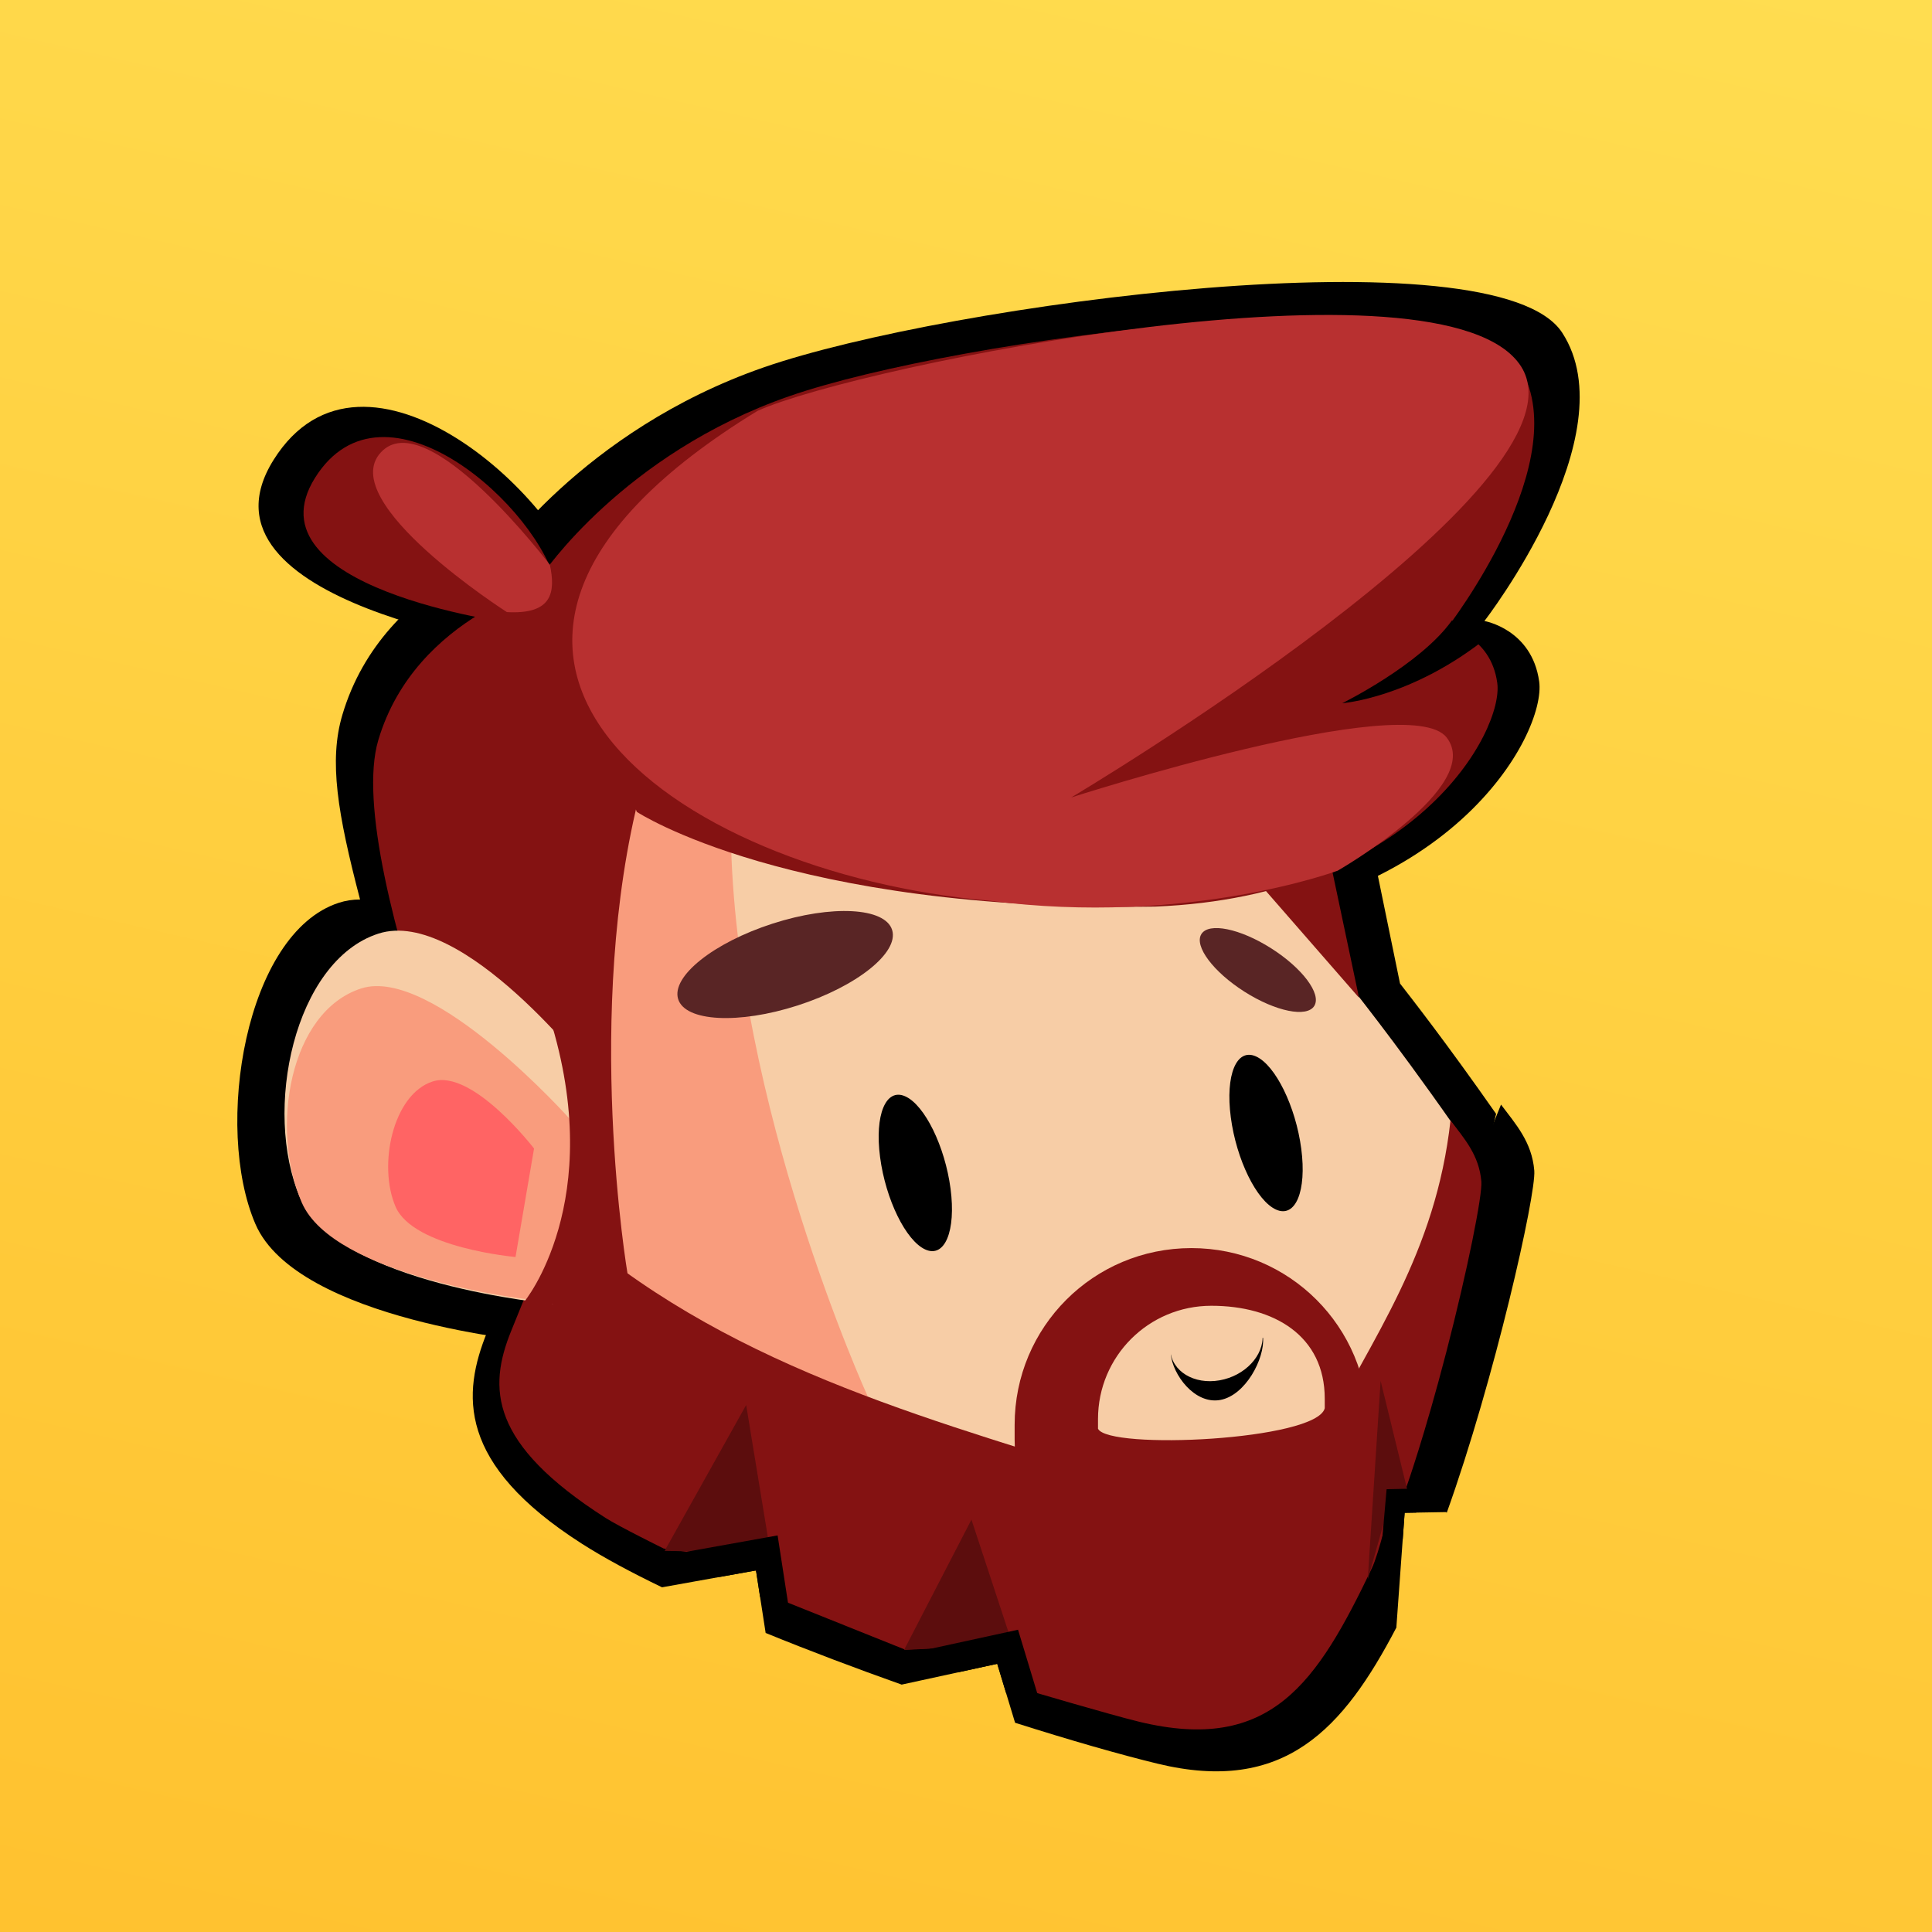 <svg width="500" height="500" version="1.1" viewBox="0 0 132.292 132.292" xmlns="http://www.w3.org/2000/svg" xmlns:xlink="http://www.w3.org/1999/xlink">
<defs>
<linearGradient id="a" x1="55.956" x2="106.227" y1="189.366" y2="-29.567" gradientUnits="userSpaceOnUse">
<stop stop-color="#ffba26" offset="0"/>
<stop stop-color="#ffe155" offset="1"/>
</linearGradient>
<filter id="b" color-interpolation-filters="sRGB">
<feFlood flood-color="rgb(173,79,0)" flood-opacity=".294" result="flood"/>
<feComposite in="flood" in2="SourceGraphic" operator="in" result="composite1"/>
<feGaussianBlur in="composite1" result="blur" stdDeviation="0.8"/>
<feOffset dx="-1" dy="3.604" result="offset"/>
<feComposite in="SourceGraphic" in2="offset" result="composite2"/>
</filter>
</defs>
<rect width="132.292" height="132.292" rx="0" ry="0" fill="url(#a)" stop-color="#000000" stroke-width=".265" style="paint-order:markers fill stroke"/>
<g transform="translate(357.806,-162.68)" filter="url(#b)">
<g transform="matrix(1.038,0,0,1.038,-397.009,13.036)" stroke-width=".963">
<path transform="matrix(.265 0 0 .265 -357.806 159.297)" d="m1870.02 204.768-34.451 84.897c-6.249 15.399-23.677 22.766-39.076 16.518l-154.832-62.832c-5.259-2.134-9.579-5.573-12.742-9.789l-11.275 27.789c-6.249 15.399-7.602 32.803 23.582 52.736 5.425 3.468 12.226 7.125 19.945 10.846l23.389-4.201 2.402 15.562c10.893 4.448 22.439 8.807 33.861 12.861l23.789-5.178 4.443 14.672c13.631 4.331 26.018 7.892 35.457 10.185 31.565 7.668 46.25-8.606 59.453-33.871l2.064-28.578 10.355-0.178 0.119 0.189c11.902-33.163 22.277-79.278 21.799-85.18-0.579-7.148-4.645-11.6-8.283-16.449z"/>
<path d="m81.62 192.779-0.955 35.671 45.131 15.101 10.154-23.346 1.475-6.032c-3.306-4.724-5.536-7.561-6.339-8.6l-1.769-8.608-3.921 0.56-1.511-2.142z"/>
<path d="m74.151 176.245s-10.093 2.364-12.835 11.606c-0.899 3.03-0.322 6.484 1.167 12.18-0.481 0-0.95 0.071-1.401 0.217-6.177 2.001-8.257 14.805-5.501 21.193 2.756 6.388 18.57 7.783 18.57 7.783l0.373-2.185h5.089s-3.277-19.253 0.956-35.501z"/>
<path d="m71.243 177.857s5.838-8.751 17.874-12.93c12.036-4.179 48.296-9.025 52.671-2.282 4.374 6.743-5.134 19.015-5.134 19.015s3.135 0.536 3.613 3.993c0.478 3.457-5.895 15.402-24.719 16.163-26.488 0.403-37.459-6.845-37.459-6.845z"/>
<path d="m77.581 180.474c-1.44-6.881-14.859-18.928-20.803-9.442-5.944 9.487 16.803 12.482 16.803 12.482z"/>
<path d="m134.637 214.95c-4.252-6.075-6.755-9.07-6.683-9.07l-6.856-9.72-42.267-2.604-0.955 35.671 45.131 15.102 10.816-22.449z" fill="#f7cda6"/>
<path d="m76.043 181.772s-9.004 4.315-9.904 15.533c-0.9 11.217 19.32 40.599 21.7 37.303l8.13-1.807s-8.792-19.265-9.027-37.138z" fill="#f99c7d"/>
<path d="m134.417 214.601c-0.972 8.795-5.17 14.366-8.458 20.845-1.534 3.781-5.813 5.59-9.594 4.055-13.06-4.333-26.51-7.346-37.59-15.805-1.291-0.524-2.777-0.991-3.554-2.026l-2.769 6.823c-1.534 3.781-1.428 7.44 6.229 12.335 0.884 0.565 3.825 2.016 3.825 2.016l5.523 0.801 2.064 2.525 8.335 3.341 5.564-0.262 2.515 2.944s5.437 1.61 7.356 2.076c8.713 2.117 11.75-2.575 15.358-10.103 0.505-1.055 1.207-4.135 1.207-4.135l1.09-1.266s1.191-3.352 2.62-8.871c1.423-5.496 2.386-10.361 2.314-11.254-0.142-1.755-1.141-2.848-2.034-4.039z" fill="#841212"/>
<path d="m74.492 178.628s5.33-7.988 16.317-11.803c10.987-3.815 44.089-8.239 48.082-2.083 3.993 6.156-4.687 17.358-4.687 17.358s2.862 0.49 3.298 3.645c0.436 3.155-5.381 14.06-22.566 14.754-24.18 0.368-34.196-6.249-34.196-6.249z" fill="#841212"/>
<path d="m75.47 179.454c-1.105-5.278-11.397-14.518-15.956-7.242-4.559 7.276 12.888 9.574 12.888 9.574z" fill="#841212"/>
<path d="m75.224 179.086s-9.073 2.125-11.538 10.433c-2.465 8.308 9.328 35.226 9.328 35.226h7.119s-2.946-17.306 0.859-31.912z" fill="#841212"/>
<path d="m126.53 197.742 1.853 8.771-7.008-8.035z" fill="#841212"/>
<path d="m77.802 211.612s-8.562-11.127-14.115-9.328c-5.553 1.798-7.633 11.687-5.155 17.429s16.693 6.996 16.693 6.996z" fill="#f7cda6"/>
<path d="m76.354 214.546s-9.08-10.175-13.804-8.645-6.021 9.234-3.913 14.119c2.108 4.885 14.815 6.377 14.815 6.377s3.657-4.954 2.902-11.851z" fill="#f99c7d"/>
<path d="m73.961 216.458s-4.059-5.275-6.691-4.422c-2.632 0.853-3.618 5.54-2.444 8.262 1.174 2.722 7.913 3.317 7.913 3.317z" fill="#ff6464"/>
<path d="m117.324 223.027c6.46 0 11.66 5.2 11.66 11.66v0.982c0 5.334-5.273 11.643-11.66 11.66-6.46 0.017-11.66-5.2-11.66-11.66v-0.982c0-6.46 5.201-11.66 11.66-11.66z" fill="#841212"/>
<path d="m118.642 226.832c4.143 0 7.479 1.986 7.479 6.129v0.63c-0.545 2.132-14.3 2.765-14.958 1.35v-0.63c0-4.143 3.336-7.479 7.479-7.479z" fill="#f7cda6"/>
<path d="m74.986 207.8c3.827 12.19-1.701 18.804-1.701 18.804l5.055 0.331 0.189-16.631z" fill="#841212"/>
<path d="m134.515 181.616c-2.077 2.926-7.239 5.466-7.239 5.466s4.602-0.337 9.623-4.382z"/>
<path d="m82.575 243 5.379-9.622 2.138 13.029-1.871-3.29z" fill="#5c0d0d"/>
<path d="m98.369 249.538 4.446-8.6 3.688 11.209-2.512-2.897z" fill="#5c0d0d"/>
<path d="m131.658 239.347-1.851-7.561-0.849 13.099 1.395-4.912z" fill="#5c0d0d"/>
<path transform="matrix(.265 0 0 .265 -357.806 159.297)" d="m1849.75 300.338-8.213 0.178-2.143 24.463 6.162-12.039 0.473-6.555 2.906-0.051 2.064-4.033z"/>
<path d="m88.707 167.796c-25.917 15.834-5.716 30.489 15.308 32.317 13.04 1.701 22.962-1.984 22.962-1.984s9.694-5.567 7.182-8.788c-2.512-3.22-24.768 3.962-24.768 3.962s34.679-20.603 29.681-28.436c-4.998-7.833-43.684-0.078-50.365 2.929z" fill="#b83030"/>
<path d="m75.005 177.954s-8.121-10.703-11.15-7.418c-3.029 3.286 8.315 10.536 8.315 10.536 2.979 0.166 3.226-1.287 2.835-3.118z" fill="#b83030"/>
<ellipse transform="matrix(.293 .956 -.952 .307 0 0)" cx="222.291" cy="-26.674" rx="2.824" ry="7.415" fill="#592525"/>
<ellipse transform="matrix(-.523 .852 .844 .536 0 0)" cx="107.58" cy="210.866" rx="1.681" ry="4.415" fill="#592525"/>
<path transform="matrix(.265 0 0 .265 -357.806 159.297)" d="m1689.94 312.014-26.012 4.672 11.59 5.668 9.039-1.623 1.01 6.539 7.277 3.559z"/>
<path transform="matrix(.265 0 0 .265 -357.806 159.297)" d="m1749.79 335.494-26.25 5.715 11.393 4.873 9.678-2.105 2.174 7.176 8.898 3.807z"/>
<ellipse transform="matrix(.13 .991 .913 .409 0 0)" cx="186.188" cy="82.046" rx="5.098" ry="2.546"/>
<ellipse transform="matrix(.13 .991 .913 .409 0 0)" cx="172.253" cy="109.37" rx="5.098" ry="2.546"/>
<path d="m115.964 229.998c0.114 1.377 1.57 3.343 3.25 3.05 1.681-0.293 2.95-2.733 2.836-4.111-4.575 0.797-2.834 0.494-6.086 1.061z"/>
<path d="m115.931 229.787c0.114 1.377 1.57 2.257 3.25 1.964 1.68-0.293 2.95-1.647 2.836-3.025-4.575 0.797-2.834 0.494-6.086 1.061z" fill="#f7cda6"/>
</g>
</g>
</svg>
